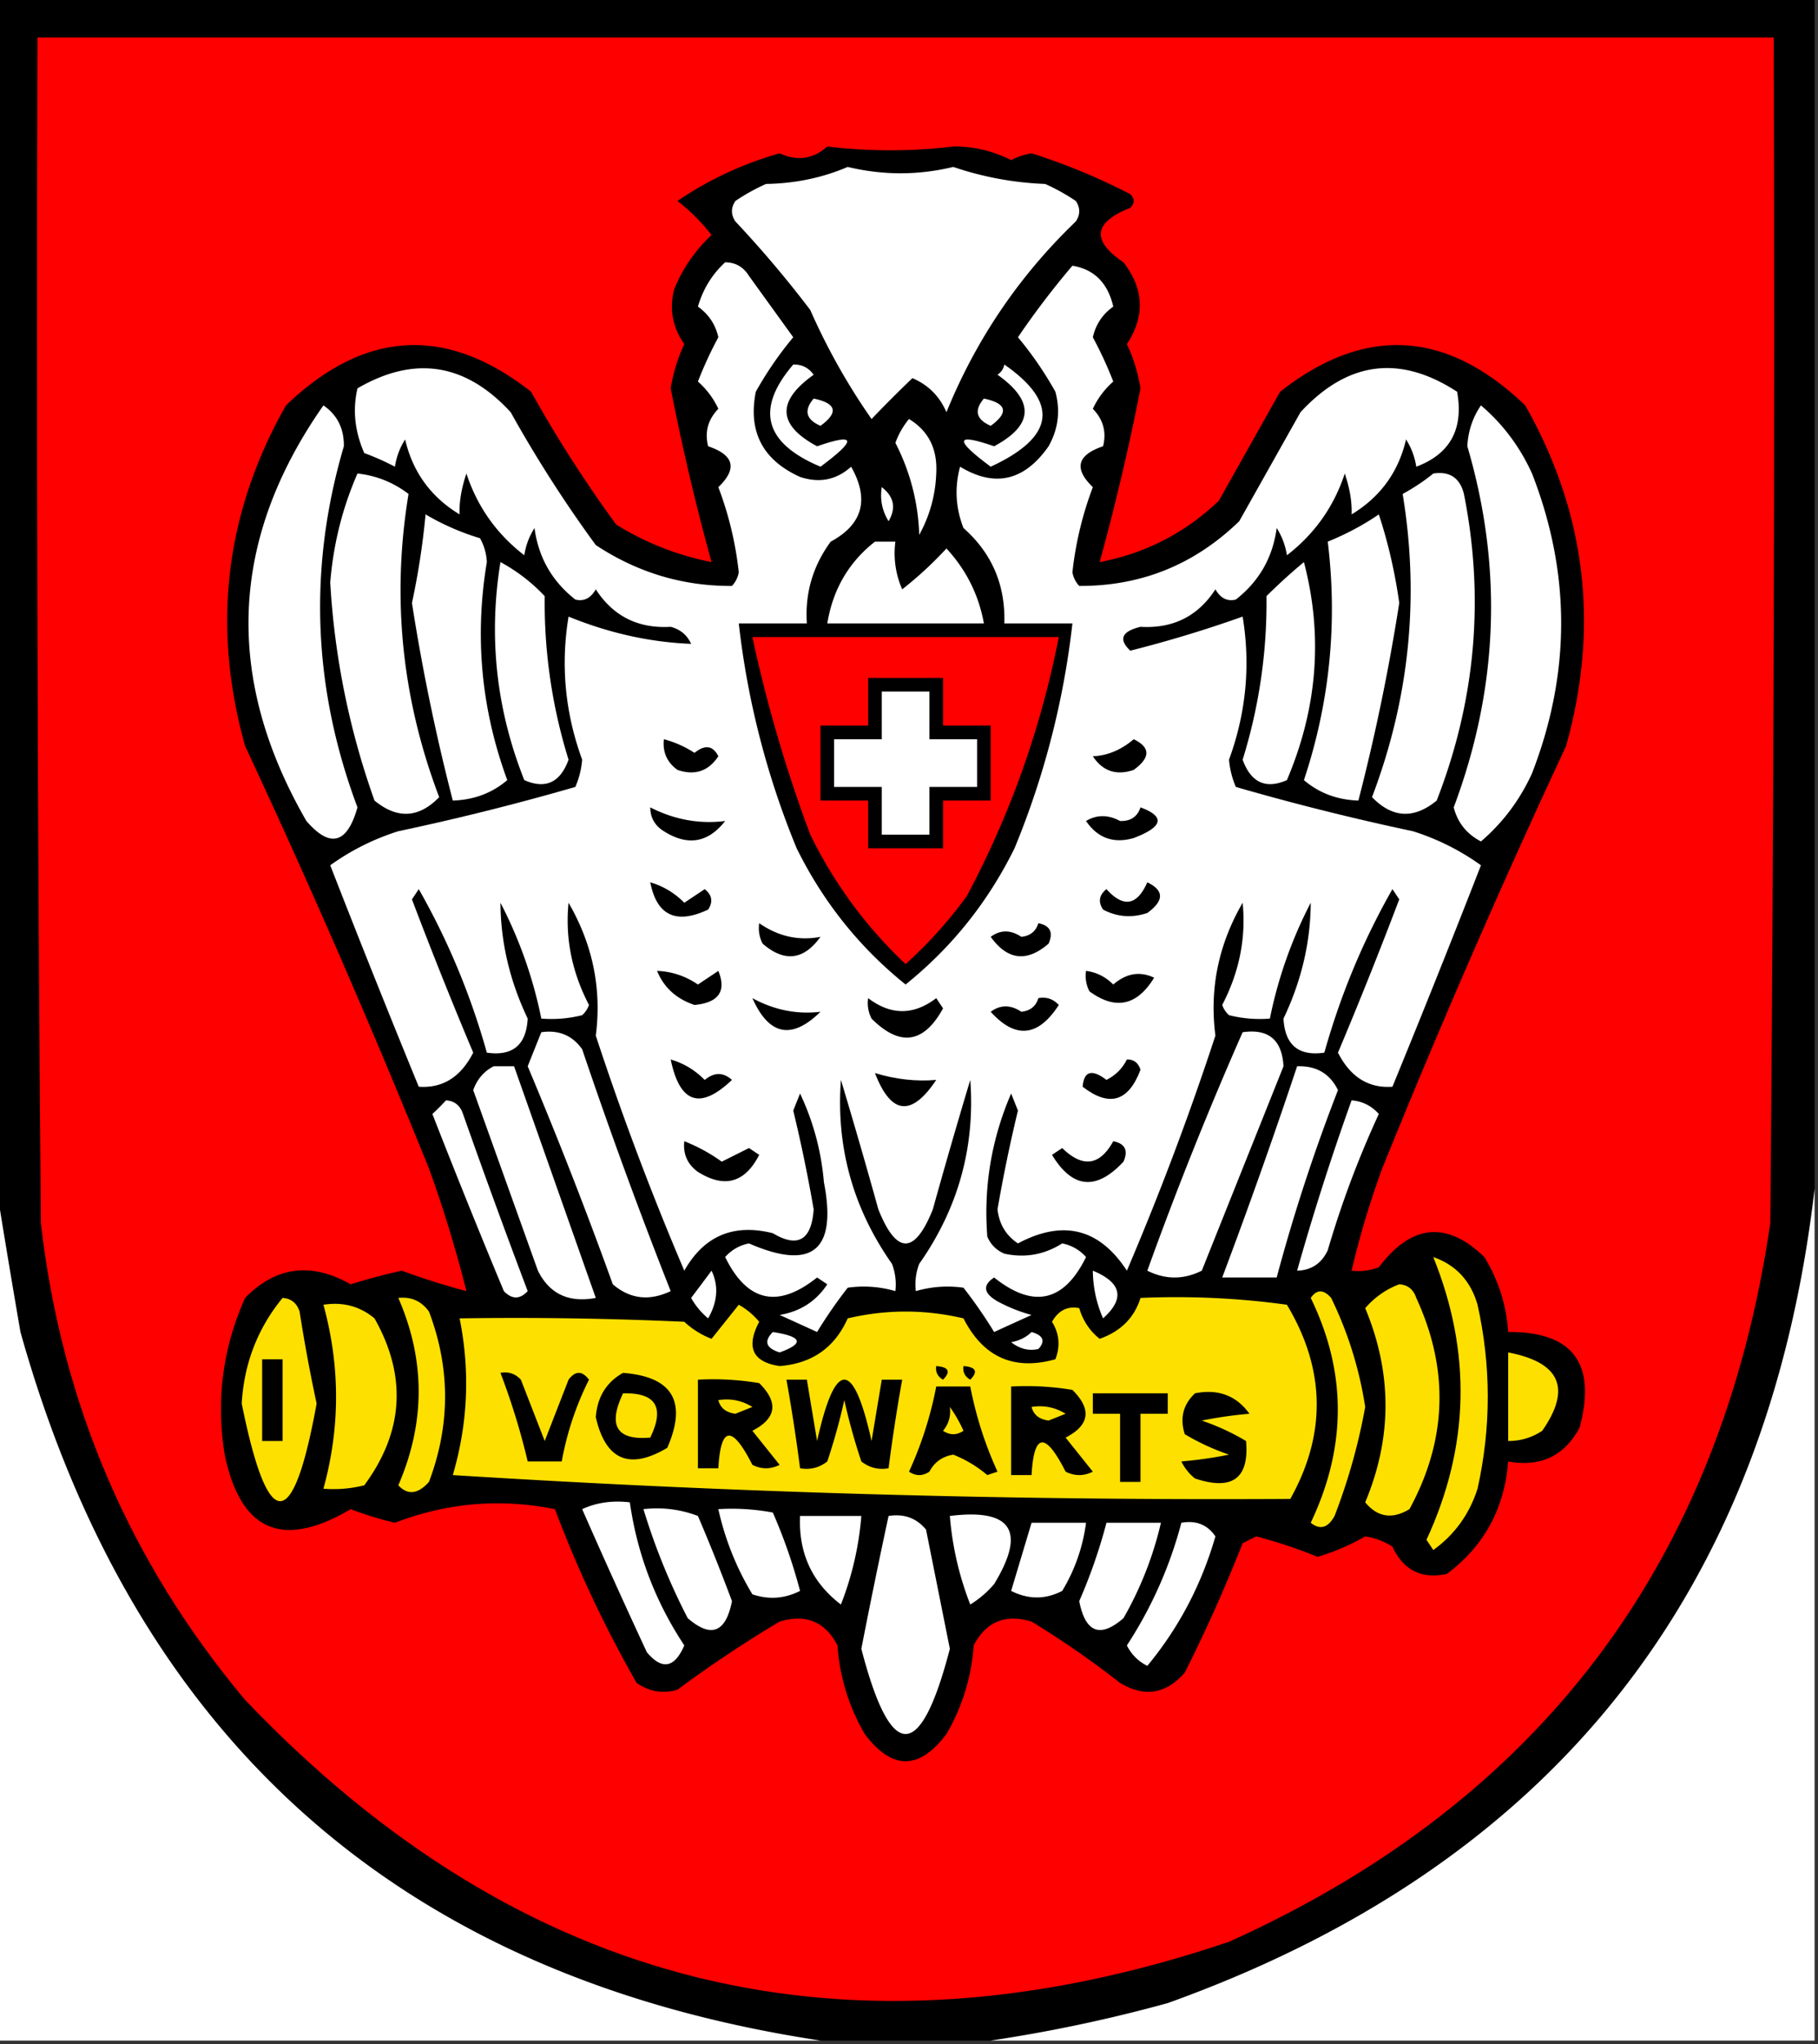 <svg xmlns="http://www.w3.org/2000/svg" width="267" height="300" style="shape-rendering:geometricPrecision;text-rendering:geometricPrecision;image-rendering:optimizeQuality;fill-rule:evenodd;clip-rule:evenodd"><rect width="100%" height="100%" fill="#333333" stroke="none"/><path style="opacity:1" d="M-.5-.5h267v175c-6.913 59.422-38.579 99.256-95 119.5a219.78 219.78 0 0 1-26 5.5h-25C59.018 290.191 19.851 255.525 3 195.5a1864.598 1864.598 0 0 1-3.5-21V-.5z"/><path style="opacity:1" fill="#fe0000" d="M5.5 5.5h255c.167 58.001 0 116.001-.5 174-7.269 49.724-33.769 84.89-79.5 105.5-55.777 18.847-103.944 7.014-144.5-35.5-16.976-20.237-26.976-43.571-30-70-.5-57.999-.667-115.999-.5-174z"/><path style="opacity:1" d="M121.5 21.5a76.845 76.845 0 0 0 18.5 0c2.999-.02 5.832.648 8.5 2a10.31 10.31 0 0 1 3-1 92.05 92.05 0 0 1 14.5 6c.667.667.667 1.333 0 2-5.417 2.139-5.751 4.806-1 8 3.02 3.912 3.186 7.912.5 12a24.493 24.493 0 0 1 2 6.5 347.376 347.376 0 0 1-6 25.5c6.724-1.279 12.558-4.279 17.5-9l9-16c12.434-9.761 24.434-9.095 36 2 8.931 15.743 10.931 32.41 6 50a1293.862 1293.862 0 0 0-27 62 128.928 128.928 0 0 0-4.5 15 8.43 8.43 0 0 0 4-.5c4.806-6.346 9.972-6.846 15.5-1.5 2.076 3.393 3.242 7.06 3.5 11 9.492-.056 12.992 4.611 10.5 14-2.22 4.192-5.72 5.859-10.5 5-.539 6.916-3.539 12.416-9 16.5-3.725.804-6.391-.529-8-4a10.258 10.258 0 0 0-4-1.5 32.894 32.894 0 0 1-7 3 71.088 71.088 0 0 0-9-3l-2 1a227.992 227.992 0 0 1-8.5 19c-2.775 3.154-5.942 3.654-9.5 1.5a137.896 137.896 0 0 0-13-9c-3.846-1.157-6.679.009-8.5 3.5a29.639 29.639 0 0 1-4 13c-4 5.333-8 5.333-12 0a29.639 29.639 0 0 1-4-13c-1.821-3.491-4.654-4.657-8.5-3.5a179.617 179.617 0 0 0-15 10c-2.135.635-4.135.301-6-1a176.509 176.509 0 0 1-12-25.5c-8.032-1.609-15.865-.942-23.5 2a50.982 50.982 0 0 1-6.5-2c-9.997 5.915-16.163 3.248-18.5-8-1.291-7.998-.291-15.664 3-23 4.531-4.625 9.698-5.292 15.5-2a95.007 95.007 0 0 1 7.5-2 105.835 105.835 0 0 0 9.5 3 186.127 186.127 0 0 0-5.5-18 1294.063 1294.063 0 0 0-27-62c-4.931-17.59-2.931-34.257 6-50 11.566-11.095 23.566-11.761 36-2A187.685 187.685 0 0 0 90.5 77a42.092 42.092 0 0 0 14 5.5 347.376 347.376 0 0 1-6-25.5 24.49 24.49 0 0 1 2-6.5c-1.725-2.457-2.225-5.123-1.5-8a22.205 22.205 0 0 1 5.5-8 28.071 28.071 0 0 0-5-5c4.548-3.105 9.548-5.439 15-7 2.59 1.194 4.923.86 7-1z"/><path style="opacity:1" fill="#fefffe" d="M124.5 24.5c5.169 1.243 10.335 1.243 15.5 0a47.43 47.43 0 0 0 13.5 2.5 29.465 29.465 0 0 1 4.5 2.5c.667 1 .667 2 0 3-8.319 7.986-14.653 17.32-19 28-1.013-2.346-2.679-4.013-5-5a202.003 202.003 0 0 0-6 6 94.282 94.282 0 0 1-9-16 160.604 160.604 0 0 0-11-13c-.667-1-.667-2 0-3a29.465 29.465 0 0 1 4.5-2.5c4.296-.076 8.296-.909 12-2.5z"/><path style="opacity:1" fill="#fefffe" d="M106.5 38.5c1.517.01 2.684.677 3.5 2l6.5 9a52.123 52.123 0 0 0-5.5 8c-1.157 5.85 1.009 10.018 6.5 12.5 2.847.944 5.347.444 7.5-1.5 2.709 4.791 1.709 8.458-3 11-2.631 3.589-3.797 7.589-3.5 12h-10a122.366 122.366 0 0 0 8.5 33c3.888 7.881 9.222 14.548 16 20 6.778-5.452 12.112-12.119 16-20a122.366 122.366 0 0 0 8.5-33h-10c.18-5.636-1.82-10.303-6-14-1.155-2.946-1.321-5.946-.5-9 5.108 3.087 9.442 2.087 13-3 1.422-2.53 1.755-5.197 1-8a52.123 52.123 0 0 0-5.5-8 121.886 121.886 0 0 1 8-10.5c3.194.526 5.194 2.526 6 6-1.575 1.12-2.575 2.62-3 4.5a58.07 58.07 0 0 1 3 6.5 12.207 12.207 0 0 0-3 4c1.529 1.582 2.029 3.415 1.5 5.5-3.822 1.287-4.322 3.287-1.5 6a50.687 50.687 0 0 0-3 12.5 3.944 3.944 0 0 0 1 2c9.094.039 16.928-3.128 23.5-9.5l9-16c6.906-7.484 14.573-8.484 23-3 .978 5.465-1.022 9.132-6 11a10.256 10.256 0 0 0-1.5-4c-1.117 4.785-3.784 8.452-8 11 .074-1.812-.259-3.812-1-6-1.601 4.868-4.435 8.868-8.5 12a10.256 10.256 0 0 0-1.5-4c-.577 4.32-2.577 7.82-6 10.5-1.242.311-2.242-.189-3-1.5-2.556 3.945-6.223 5.778-11 5.5-2.767.67-3.267 1.836-1.5 3.5a181.9 181.9 0 0 0 16.5-5c1.176 7.139.509 14.139-2 21a12.906 12.906 0 0 0 1 4 370.387 370.387 0 0 0 26 6.5 35.145 35.145 0 0 1 10 5 1969.054 1969.054 0 0 1-13 32.5c-3.499.254-6.165-1.412-8-5a657.254 657.254 0 0 0 9-22.5l-1-1.5c-4.291 7.525-7.625 15.525-10 24-3.79.547-5.79-1.12-6-5 2.635-5.525 3.968-11.192 4-17a64.492 64.492 0 0 0-6 17 18.453 18.453 0 0 1-6-.5 3.647 3.647 0 0 1-1-1.5c2.513-4.825 3.513-9.825 3-15-3.553 6.13-4.887 12.63-4 19.5a428.398 428.398 0 0 1-13 34.5c-4.041-6.202-9.374-7.535-16-4-1.755-1.17-2.755-2.837-3-5a222.543 222.543 0 0 1 3-14.5l-1-2.5c-2.895 6.705-4.062 13.705-3.5 21 .5 1.167 1.333 2 2.5 2.5 3.016.664 5.849.164 8.5-1.5a6.201 6.201 0 0 1 3.5 2c-3.238 6.601-7.738 7.601-13.5 3-1.726 1.148-1.559 2.315.5 3.5a22.981 22.981 0 0 0 5 2c-1.851.837-3.684 1.671-5.5 2.5a69.2 69.2 0 0 0-4.5-6.5 16.597 16.597 0 0 0-7 .5 8.43 8.43 0 0 1 .5-4c5.727-8.148 8.227-17.148 7.5-27a923.137 923.137 0 0 0-5.5 19c-2.667 6.667-5.333 6.667-8 0a923.137 923.137 0 0 0-5.5-19c-.727 9.852 1.773 18.852 7.5 27a8.43 8.43 0 0 1 .5 4 16.597 16.597 0 0 0-7-.5 69.2 69.2 0 0 0-4.5 6.5c-1.816-.829-3.649-1.663-5.5-2.5 3.017-.505 5.351-2.005 7-4.5l-1.5-1c-5.762 4.601-10.262 3.601-13.5-3a6.201 6.201 0 0 1 3.5-2c9.294 4.045 12.96 1.045 11-9a37.63 37.63 0 0 0-3.5-13l-1 2.5a222.543 222.543 0 0 1 3 14.5c-.323 4.53-2.323 5.697-6 3.5-5.771-1.446-10.104.388-13 5.5a428.511 428.511 0 0 1-13-34.5c.886-6.87-.447-13.37-4-19.5-.513 5.175.487 10.175 3 15a3.646 3.646 0 0 1-1 1.5 18.452 18.452 0 0 1-6 .5 64.478 64.478 0 0 0-6-17c.032 5.808 1.365 11.475 4 17-.21 3.88-2.21 5.547-6 5-2.375-8.475-5.709-16.475-10-24l-1 1.5a655.62 655.62 0 0 0 9 22.5c-1.835 3.588-4.501 5.254-8 5a1969.936 1969.936 0 0 1-13-32.5 35.147 35.147 0 0 1 10-5 370.373 370.373 0 0 0 26-6.5c.546-1.272.88-2.606 1-4-2.51-6.861-3.176-13.861-2-21 5.952 2.427 11.952 3.76 18 4-.59-1.299-1.59-2.132-3-2.5-4.777.278-8.444-1.555-11-5.5-.757 1.311-1.757 1.811-3 1.5-3.423-2.68-5.423-6.18-6-10.5a10.253 10.253 0 0 0-1.5 4c-4.065-3.132-6.899-7.132-8.5-12-.74 2.188-1.074 4.188-1 6-4.216-2.548-6.883-6.215-8-11a10.253 10.253 0 0 0-1.5 4 37.12 37.12 0 0 0-4.5-2c-1.399-3.18-1.732-6.347-1-9.5 8.372-4.87 15.872-3.703 22.5 3.5A187.685 187.685 0 0 0 87.5 80c6.119 4.042 12.786 6.042 20 6a3.944 3.944 0 0 0 1-2 50.687 50.687 0 0 0-3-12.5c2.822-2.713 2.322-4.713-1.5-6-.529-2.085-.029-3.918 1.5-5.5a12.207 12.207 0 0 0-3-4 58.07 58.07 0 0 1 3-6.5c-.425-1.88-1.425-3.38-3-4.5.75-2.571 2.083-4.738 4-6.5z"/><path style="opacity:1" fill="#fefffe" d="M116.5 53.5c1.256-.039 2.256.461 3 1.5-5.476 3.89-5.309 7.39.5 10.5 5.726-1.988 5.893-.988.5 3-8.267-3.462-9.601-8.462-4-15zM147.5 53.5c8.097 5.633 7.431 10.633-2 15-5.393-3.988-5.226-4.988.5-3 5.809-3.11 5.976-6.61.5-10.5.556-.383.889-.883 1-1.5z"/><path style="opacity:1" fill="#fefffe" d="M119.5 58.5c3.361.703 3.694 2.036 1 4-2.142-.937-2.476-2.27-1-4zM144.5 58.5c3.361.703 3.694 2.036 1 4-2.142-.937-2.476-2.27-1-4zM47.5 59.5c2.033 1.398 3.033 3.398 3 6-5.24 17.807-4.573 35.473 2 53-1.513 5.363-4.013 6.029-7.5 2-12.12-20.996-11.287-41.33 2.5-61zM217.5 59.5c3.209 2.728 5.709 6.061 7.5 10 5.705 14.618 5.705 29.285 0 44-1.782 3.909-4.282 7.242-7.5 10-2.096-1.092-3.429-2.759-4-5 6.573-17.527 7.239-35.193 2-53 .111-2.214.778-4.214 2-6zM133.5 61.5c2.87 1.739 4.203 4.405 4 8a19.967 19.967 0 0 1-2.5 9 31.417 31.417 0 0 0-3.5-13.5 11.804 11.804 0 0 1 2-3.5z"/><path style="opacity:1" fill="#fefffe" d="M52.5 69.5c2.765.298 5.265 1.298 7.5 3-2.504 15.168-1.004 30.001 4.5 44.5-2.99 3.08-6.157 3.247-9.5.5a114.521 114.521 0 0 1-6.5-32c.451-5.6 1.785-10.934 4-16zM210.5 69.5c2.411-.363 3.911.637 4.5 3 3.046 15.316 1.713 30.316-4 45-3.343 2.747-6.51 2.58-9.5-.5 5.504-14.499 7.004-29.332 4.5-44.5 1.652-.9 3.152-1.9 4.5-3zM129.5 71.5c1.8 1.395 2.134 3.061 1 5-.952-1.545-1.285-3.212-1-5z"/><path style="opacity:1" fill="#fefffe" d="M62.5 75.5a36.624 36.624 0 0 0 8 3.5 7.93 7.93 0 0 1 1 3.5c-1.826 10.94-.826 21.606 3 32-2.228 1.901-4.895 2.901-8 3a302.344 302.344 0 0 1-6-29 109.892 109.892 0 0 0 2-13zM202.5 75.5c1.361 4.119 2.361 8.452 3 13a302.589 302.589 0 0 1-6 29c-3.105-.099-5.772-1.099-8-3 3.794-11.407 4.96-23.074 3.5-35 2.739-1.116 5.239-2.45 7.5-4zM128.5 79.5h3a13.115 13.115 0 0 0 1 7 55.05 55.05 0 0 0 6.5-6c2.904 3.142 4.738 6.809 5.5 11h-23c.821-4.987 3.154-8.987 7-12z"/><path style="opacity:1" fill="#fefffe" d="M73.5 82.5a25.548 25.548 0 0 1 6.5 5 77.547 77.547 0 0 0 3.5 24c-1.22 3.364-3.387 4.364-6.5 3-4.117-10.363-5.284-21.03-3.5-32zM191.5 82.5c2.827 10.766 1.993 21.433-2.5 32-3.113 1.364-5.279.364-6.5-3a77.562 77.562 0 0 0 3.5-24 81.285 81.285 0 0 1 5.5-5z"/><path style="opacity:1" fill="#fe0000" d="M110.5 93.5h45c-2.62 13.363-7.12 26.029-13.5 38a63.726 63.726 0 0 1-9 10 65.337 65.337 0 0 1-14-19 206.066 206.066 0 0 1-8.5-29z"/><path style="opacity:1" d="M127.5 99.5h11v7h7v11h-7v7h-11v-7h-7v-11h7v-7z"/><path style="opacity:1" fill="#fefffe" d="M129.5 101.5h7v7h7v7h-7v7h-7v-7h-7v-7h7v-7z"/><path style="opacity:1" d="M97.5 108.5a15.42 15.42 0 0 1 4.5 2c1.538-1.249 2.705-1.082 3.5.5-1.462 2.201-3.462 2.867-6 2-1.537-1.11-2.204-2.61-2-4.5zM166.5 108.5c2.481 1.196 2.481 2.696 0 4.5-2.538.867-4.538.201-6-2 2.154-.096 4.154-.93 6-2.5zM95.5 118.5c3.54 1.807 7.207 2.474 11 2-2.512 3.209-5.512 3.709-9 1.5-1.323-.816-1.99-1.983-2-3.5zM167.5 118.5c3.658 1.355 3.325 2.855-1 4.5-2.949.847-5.282.014-7-2.5 1.575-.946 3.242-.946 5 0 1.538.047 2.538-.62 3-2zM95.5 129.5c1.894.548 3.56 1.548 5 3l3-2c1.083.865 1.249 1.865.5 3-4.701 2.217-7.534.883-8.5-4zM168.5 129.5c2.481 1.196 2.481 2.696 0 4.5-2.269.758-4.436.591-6.5-.5-.749-1.135-.583-2.135.5-3 2.487 2.761 4.487 2.427 6-1zM111.5 135.5c2.817 1.949 5.817 2.616 9 2-2.463 3.431-5.296 3.765-8.5 1a4.934 4.934 0 0 1-.5-3zM152.5 135.5c1.725.343 2.225 1.343 1.5 3-3.204 2.765-6.037 2.431-8.5-1 1.422-1.047 2.922-1.047 4.5 0 1.301-.139 2.134-.805 2.5-2zM96.5 142.5c2.177.086 4.177.753 6 2l3-2c1.214 2.993.048 4.66-3.5 5-2.668-.891-4.501-2.557-5.5-5zM159.5 142.5c1.544.203 2.878.87 4 2 1.912-1.656 3.912-1.989 6-1-2.518 4.123-5.684 4.79-9.5 2a4.934 4.934 0 0 1-.5-3zM110.5 146.5c3.211 1.749 6.544 2.415 10 2-4.227 4.151-7.56 3.485-10-2zM127.5 146.5c3.341 2.536 6.674 2.536 10 0l1 1.5c-2.833 5.167-6.333 5.667-10.5 1.5a4.934 4.934 0 0 1-.5-3zM152.5 146.5c1.175-.219 2.175.114 3 1-3.033 4.695-6.366 5.028-10 1 1.422-1.047 2.922-1.047 4.5 0 1.301-.139 2.134-.805 2.5-2z"/><path style="opacity:1" fill="#fefffe" d="M79.5 151.5c2.556-.368 4.556.466 6 2.5a752.286 752.286 0 0 0 13 35.5c-3.145 1.495-5.978 1.162-8.5-1a658.405 658.405 0 0 0-12.5-32c.674-1.695 1.341-3.362 2-5zM182.5 151.5c3.79-.547 5.79 1.12 6 5l-12 30c-2.667 1.333-5.333 1.333-8 0a543.563 543.563 0 0 1 14-35z"/><path style="opacity:1" d="M98.5 155.5c1.894.548 3.56 1.548 5 3 1.391-1.145 2.724-1.145 4 0-4.667 4.445-7.667 3.445-9-3zM165.5 155.5c.997-.03 1.664.47 2 1.5-1.761 4.699-4.594 5.533-8.5 2.5.187-2.301 1.354-2.635 3.5-1 1.355-.688 2.355-1.688 3-3z"/><path style="opacity:1" fill="#fefffe" d="M72.5 156.5h3l12 34c-3.971.742-6.804-.591-8.5-4L69.5 160c.57-1.599 1.57-2.766 3-3.5zM190.5 156.5c2.814-.097 4.814 1.069 6 3.5a264.806 264.806 0 0 0-9 27.5h-8a855.12 855.12 0 0 0 11-31z"/><path style="opacity:1" d="M128.5 157.5c3.065.922 6.065 1.256 9 1-3.635 5.456-6.635 5.122-9-1z"/><path style="opacity:1" fill="#fefffe" d="M65.5 161.5c1.25.077 2.083.744 2.5 2a1208.98 1208.98 0 0 0 9.5 26c-1.15 1.231-2.317 1.231-3.5 0a1240.227 1240.227 0 0 1-10.5-26 31.12 31.12 0 0 0 2-2zM198.5 161.5c1.59.128 2.923.795 4 2a144.303 144.303 0 0 0-7.5 20c-.908 1.939-2.408 2.939-4.5 3a380.53 380.53 0 0 1 8-25z"/><path style="opacity:1" d="M100.5 167.5a25.194 25.194 0 0 1 5.5 3l4-2 1.5 1c-2.098 4.108-5.098 4.941-9 2.5-1.537-1.11-2.203-2.61-2-4.5zM163.5 167.5c1.725.343 2.225 1.343 1.5 3-3.996 4.288-7.496 3.955-10.5-1l1.5-1c3.007 2.935 5.507 2.602 7.5-1z"/><path style="opacity:1" fill="#fefffe" d="M-.5 174.5c1.103 6.866 2.27 13.866 3.5 21 16.851 60.025 56.018 94.691 117.5 104H-.5v-125zM266.5 174.5v125h-121a219.78 219.78 0 0 0 26-5.5c56.421-20.244 88.087-60.078 95-119.5z"/><path style="opacity:1" fill="#fee000" d="M210.5 184.5c3.322 1.158 5.488 3.492 6.5 7 2 9 2 18 0 27-1.2 3.746-3.366 6.746-6.5 9l-1-1.5c6.324-13.656 6.657-27.49 1-41.5z"/><path style="opacity:1" fill="#fefffe" d="M104.5 186.5c1.059 2.226.892 4.559-.5 7a10.756 10.756 0 0 1-2.5-3 514.367 514.367 0 0 0 3-4zM160.5 186.5c4.243 1.761 4.743 4.094 1.5 7a17.758 17.758 0 0 1-1.5-7z"/><path style="opacity:1" fill="#fee000" d="M205.5 188.5c1.25.077 2.083.744 2.5 2 4.857 10.515 4.524 20.849-1 31-2.518 1.528-4.685 1.194-6.5-1 3.974-9.487 3.974-18.987 0-28.5 1.421-1.623 3.088-2.79 5-3.5zM192.5 190.5c.886-1.276 1.886-1.276 3 0a55.851 55.851 0 0 1 5 16 87.438 87.438 0 0 1-4.5 16c-.965 1.76-2.132 2.094-3.5 1 5.299-11.135 5.299-22.135 0-33zM41.5 190.5c1.25.077 2.083.744 2.5 2a240.2 240.2 0 0 0 2.5 13.5c-3.469 19.106-7.136 19.106-11 0 .345-5.878 2.345-11.045 6-15.5zM58.5 190.5c1.89-.203 3.39.463 4.5 2 3.15 8.305 3.15 16.638 0 25-1.627 1.812-3.127 1.979-4.5.5 3.98-9.206 3.98-18.372 0-27.5z"/><path style="opacity:1" fill="#fee000" d="M167.5 190.5c7.255-.313 14.421.02 21.5 1 5.665 9.453 5.832 18.953.5 28.5-41.036.244-82.036-.923-123-3.5 2.224-7.576 2.557-15.242 1-23 11.005-.167 22.005 0 33 .5a12.403 12.403 0 0 0 4 2.5l4-5a10.756 10.756 0 0 1 3 2.5c-1.975 3.739-.975 5.906 3 6.5 4.756-.372 8.089-2.706 10-7 5.667-1.333 11.333-1.333 17 0 2.912 5.708 7.412 7.708 13.5 6 .743-1.941.576-3.774-.5-5.5.966-1.678 2.299-2.345 4-2 .55 1.845 1.55 3.345 3 4.5 3.09-1.089 5.09-3.089 6-6zM47.5 191.5c2.865-.445 5.365.222 7.5 2 4.791 8.472 4.291 16.638-1.5 24.5a18.452 18.452 0 0 1-6 .5c2.472-8.975 2.472-17.975 0-27z"/><path style="opacity:1" fill="#fefffe" d="M113.5 195.5c4.333.674 4.667 1.674 1 3-2.019-.633-2.353-1.633-1-3zM151.5 195.5c1.733.508 2.066 1.341 1 2.5-1.408.315-2.741-.018-4-1 1.237-.232 2.237-.732 3-1.5z"/><path style="opacity:1" fill="#fee000" d="M221.5 198.5c7.653 1.46 9.32 5.293 5 11.5-1.525 1.009-3.192 1.509-5 1.5v-13z"/><path style="opacity:1" d="M38.5 199.5h3v12h-3v-12zM137.5 200.5c1.837.139 2.17.806 1 2-.798-.457-1.131-1.124-1-2zM141.5 200.5c1.837.139 2.17.806 1 2-.798-.457-1.131-1.124-1-2zM73.5 201.5c1.175-.219 2.175.114 3 1l3.5 9 3.5-9c1-1.333 2-1.333 3 0a44.186 44.186 0 0 0-4 12h-5a102.348 102.348 0 0 0-4-13zM91.5 201.5c7.283.561 9.45 4.228 6.5 11-5.56 3.303-9.06 1.803-10.5-4.5.222-2.962 1.556-5.129 4-6.5zM102.5 202.5a40.914 40.914 0 0 1 9 .5c2.871 2.84 2.537 5.174-1 7l4 5c-1.333.667-2.667.667-4 0-2.987-5.885-4.654-5.718-5 .5h-3v-13zM115.5 202.5h3l1.5 9c2.667-12 5.333-12 8 0l1.5-9h3a262.857 262.857 0 0 0-2 13c-1.478.262-2.811-.071-4-1a89.688 89.688 0 0 1-2.5-9 89.688 89.688 0 0 1-2.5 9c-1.189.929-2.522 1.262-4 1a262.857 262.857 0 0 0-2-13zM137.5 203.5h5a54.64 54.64 0 0 0 4 12.5l-1.5.5a18.036 18.036 0 0 0-5-3c-1.607.269-2.774 1.103-3.5 2.5-1 .667-2 .667-3 0a54.64 54.64 0 0 0 4-12.5zM148.5 203.5a40.914 40.914 0 0 1 9 .5c2.871 2.84 2.537 5.174-1 7l4 5c-1.333.667-2.667.667-4 0-2.987-5.885-4.654-5.718-5 .5h-3v-13z"/><path style="opacity:1" fill="#fee000" d="M91.5 204.5c4.828-.115 6.16 2.052 4 6.5-4.93.427-6.263-1.74-4-6.5z"/><path style="opacity:1" d="M160.5 204.5h11v3h-4v10h-3v-10h-4v-3zM175.5 204.5c3.408-.672 6.075.328 8 3a61.521 61.521 0 0 0-7 1 34.198 34.198 0 0 1 6.5 3c.486 5.492-2.014 7.325-7.5 5.5a7.248 7.248 0 0 1-2-2.5 61.521 61.521 0 0 0 7-1 34.198 34.198 0 0 1-6.5-3c-.748-2.34-.248-4.34 1.5-6z"/><path style="opacity:1" fill="#fee000" d="M105.5 205.5c1.788-.285 3.455.048 5 1l-2.5 1c-1.376-.184-2.209-.851-2.5-2zM139.5 206.5a19.602 19.602 0 0 1 2 3.5c-1 .667-2 .667-3 0 .837-1.011 1.17-2.178 1-3.5zM151.5 206.5c1.788-.285 3.455.048 5 1l-2.5 1c-1.376-.184-2.209-.851-2.5-2z"/><path style="opacity:1" fill="#fefffe" d="M85.5 221.5c2.107-.968 4.44-1.302 7-1 1.085 7.585 3.751 14.585 8 21-1.438 3.323-3.271 3.656-5.5 1-3.287-7.06-6.453-14.06-9.5-21zM94.5 221.5c2.747-.313 5.413.02 8 1a285.438 285.438 0 0 1 5 12.5c-.909 4.634-3.075 5.467-6.5 2.5a94.848 94.848 0 0 1-6.5-16zM105.5 221.5a32.462 32.462 0 0 1 8 .5 78.158 78.158 0 0 1 4 11.5c-2.265 1.147-4.598 1.314-7 .5a41.16 41.16 0 0 1-5-12.5zM117.5 222.5h9a45.57 45.57 0 0 1-3 13c-4.235-3.226-6.235-7.559-6-13zM130.5 222.5c2.266-.359 4.099.308 5.5 2l3.5 17.5c-4.333 16.667-8.667 16.667-13 0a1005.281 1005.281 0 0 1 4-19.5zM139.5 222.5c9.083-1.126 11.249 2.207 6.5 10a14.972 14.972 0 0 1-3.5 3 45.57 45.57 0 0 1-3-13zM151.5 223.5h8a25.64 25.64 0 0 1-3.5 10c-2.466 1.277-4.966 1.277-7.5 0 1.005-3.346 2.005-6.679 3-10zM162.5 223.5h8a51.547 51.547 0 0 1-5.5 14c-3.425 2.967-5.591 2.134-6.5-2.5a78.295 78.295 0 0 0 4-11.5zM173.5 223.5c2.165-.384 3.832.283 5 2-2.046 7.096-5.379 13.429-10 19a6.547 6.547 0 0 1-3-3 61.493 61.493 0 0 0 8-18z"/></svg>